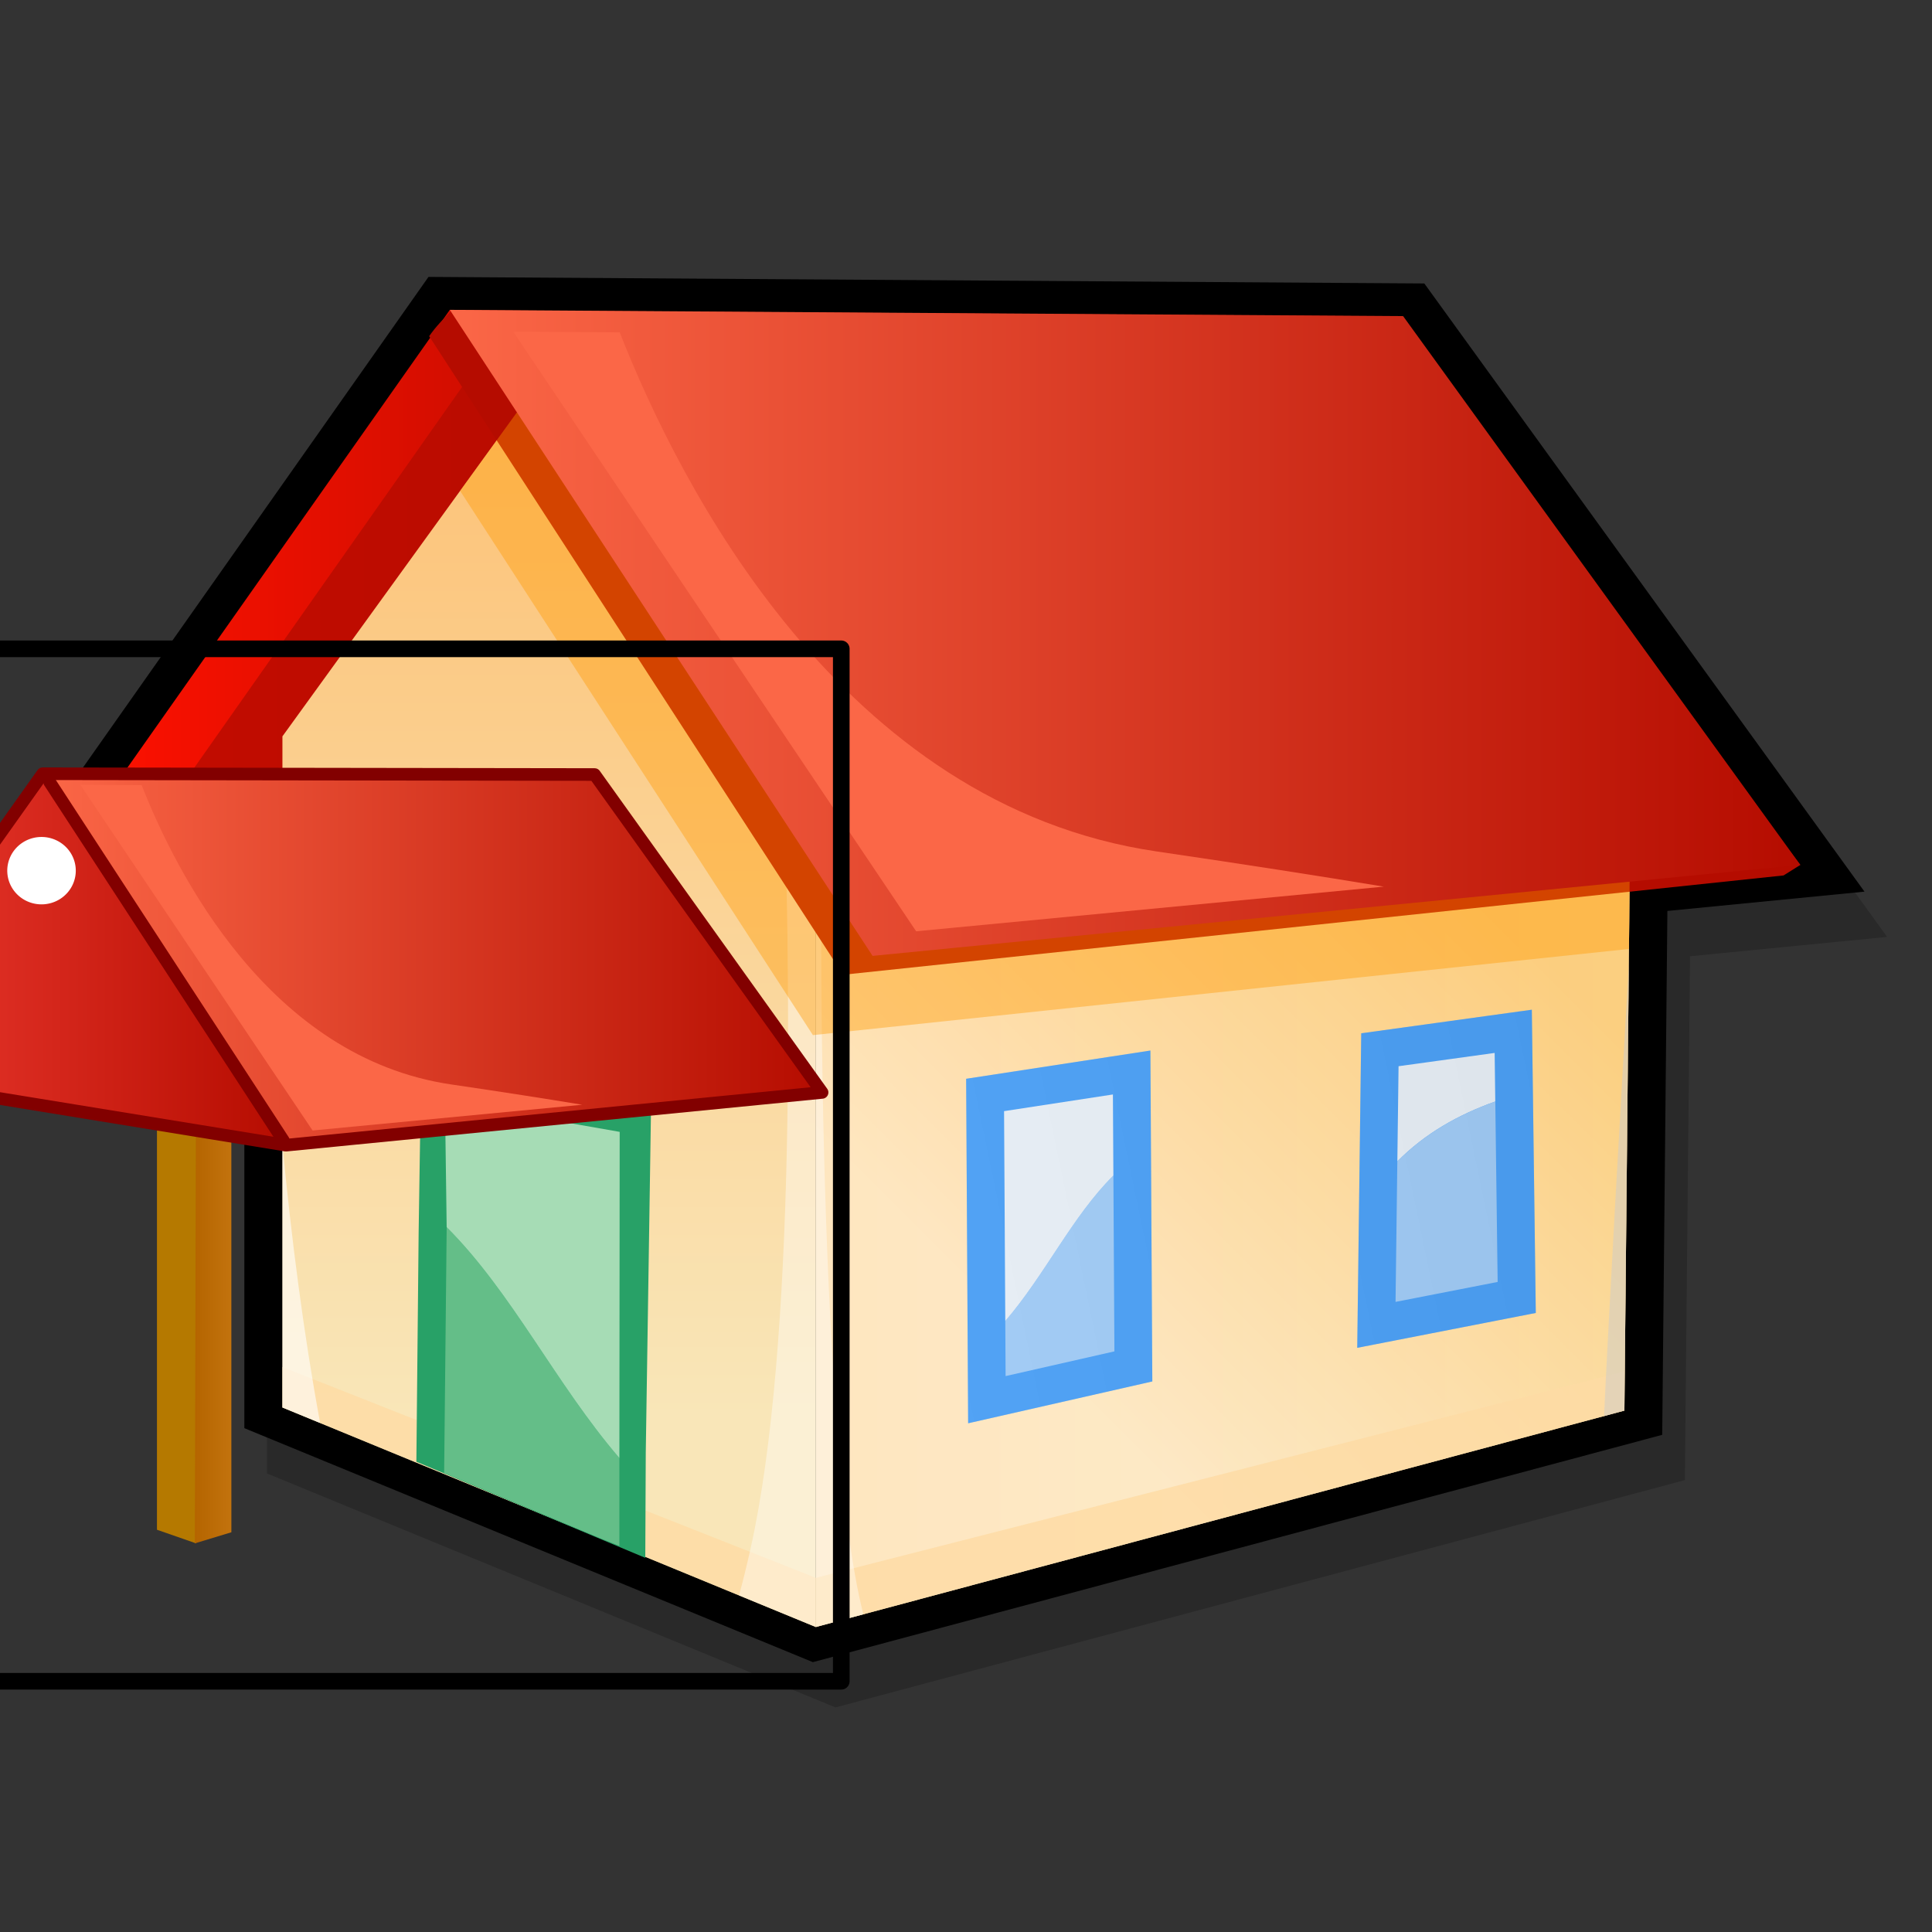 <?xml version="1.0" encoding="UTF-8" standalone="no"?>
<!-- Created with Sodipodi ("http://www.sodipodi.com/") -->
<svg
   xmlns:dc="http://purl.org/dc/elements/1.1/"
   xmlns:cc="http://web.resource.org/cc/"
   xmlns:rdf="http://www.w3.org/1999/02/22-rdf-syntax-ns#"
   xmlns:svg="http://www.w3.org/2000/svg"
   xmlns="http://www.w3.org/2000/svg"
   xmlns:xlink="http://www.w3.org/1999/xlink"
   xmlns:sodipodi="http://sodipodi.sourceforge.net/DTD/sodipodi-0.dtd"
   xmlns:inkscape="http://www.inkscape.org/namespaces/inkscape"
   width="48pt"
   height="48pt"
   viewBox="0 0 256 256"
   overflow="visible"
   enable-background="new 0 0 256 256"
   xml:space="preserve"
   id="svg153"
   sodipodi:version="0.32"
   sodipodi:docname="portico-full.svg"
   sodipodi:docbase="/Users/tim/Desktop/portico-full"
   inkscape:version="0.45.1"
   inkscape:output_extension="org.inkscape.output.svg.inkscape"><rect x="0" y="0" width="256" height="256" fill="#333333" stroke="none"/>
  <defs
   id="defs230"><linearGradient
     id="linearGradient3398"
     gradientUnits="userSpaceOnUse"
     x1="22.969"
     y1="83.857"
     x2="201.916"
     y2="83.857"
     gradientTransform="matrix(-1,0,0,1,261.519,0)">
      <stop
   offset="0"
   style="stop-color:#b56500;stop-opacity:1;"
   id="stop3400" />
      <stop
   offset="1"
   style="stop-color:#fbad47;stop-opacity:1;"
   id="stop3402" />
    </linearGradient><linearGradient
     id="linearGradient13999"><stop
       id="stop14033"
       offset="0"
       style="stop-color:#f23f35;stop-opacity:1;" /><stop
       style="stop-color:#b50c00;stop-opacity:1;"
       offset="1"
       id="stop14003" /></linearGradient><linearGradient
     inkscape:collect="always"
     xlink:href="#linearGradient13999"
     id="linearGradient11217"
     gradientUnits="userSpaceOnUse"
     gradientTransform="matrix(0.577,0,0,0.577,-28.581,78.64)"
     spreadMethod="pad"
     x1="10.895"
     y1="83.899"
     x2="115.919"
     y2="83.899" /><linearGradient
     inkscape:collect="always"
     xlink:href="#XMLID_7_"
     id="linearGradient11225"
     gradientUnits="userSpaceOnUse"
     gradientTransform="matrix(-0.577,0,0,0.577,122.218,78.64)"
     x1="22.969"
     y1="83.857"
     x2="201.916"
     y2="83.857" /><linearGradient
     inkscape:collect="always"
     xlink:href="#XMLID_3_"
     id="linearGradient11229"
     gradientUnits="userSpaceOnUse"
     gradientTransform="matrix(-0.577,0,0,0.577,122.218,78.64)"
     x1="165.449"
     y1="76.793"
     x2="250.789"
     y2="76.793" /><linearGradient
     inkscape:collect="always"
     xlink:href="#linearGradient3398"
     id="linearGradient20041"
     gradientUnits="userSpaceOnUse"
     gradientTransform="matrix(0.654,0,0,0.994,-23.488,4.396)"
     x1="-67.958"
     y1="102.631"
     x2="-17.112"
     y2="102.631" /><linearGradient
     inkscape:collect="always"
     xlink:href="#linearGradient3398"
     id="linearGradient20043"
     gradientUnits="userSpaceOnUse"
     gradientTransform="matrix(0.654,0,0,0.994,-23.488,4.396)"
     x1="-67.958"
     y1="102.631"
     x2="-17.112"
     y2="102.631" /></defs>
  <sodipodi:namedview
   id="base"
   inkscape:zoom="16.6258"
   inkscape:cx="0.14760743"
   inkscape:cy="22.70928"
   inkscape:window-width="1440"
   inkscape:window-height="792"
   inkscape:window-x="0"
   inkscape:window-y="22"
   inkscape:current-layer="Layer_1"
   pagecolor="#ffffff"
   inkscape:pageopacity="0" />
  <g
   id="Layer_2"
   stroke="#000000">
    <path
   fill="none"
   stroke="none"
   d="M256,256H0V0h256V256z"
   id="path155" />
  </g>
  <g
   id="Layer_1"
   stroke="#000000">
    <path
   opacity="0.2"
   stroke="none"
   d="M58.292,44.801L5.132,120.286c0,0,23.875,1.451,30.247,1.837c0,6.526,0,73.116,0,73.116    l75.329,31.003l112.544-30.119c0,0,0.654-66.139,0.686-69.417c5.733-0.562,26.117-2.56,26.117-2.56L191.73,43.56L59.777,42.691    L58.292,44.801z"
   id="path157" />
    <path
   stroke="none"
   d="M55.292,38.801L2.132,114.286c0,0,23.875,1.451,30.247,1.837c0,6.526,0,73.116,0,73.116l75.329,31.003    l112.544-30.119c0,0,0.654-66.139,0.686-69.417c5.733-0.562,26.117-2.56,26.117-2.56L188.73,37.56L56.777,36.691L55.292,38.801z"
   id="path158" />
    <linearGradient
   id="XMLID_1_"
   gradientUnits="userSpaceOnUse"
   x1="45.526"
   y1="145.151"
   x2="153.42"
   y2="145.151"
   gradientTransform="matrix(-1 0 0 1 261.519 0)">
      <stop
   offset="0"
   style="stop-color:#F9E6B8"
   id="stop160" />
      <stop
   offset="1"
   style="stop-color:#FEDBA4"
   id="stop161" />
    </linearGradient>
    <path
   fill="url(#XMLID_1_)"
   stroke="none"
   d="M215.993,110.868l-0.751,76.045L108.1,215.588V74.715L215.993,110.868z"
   id="path165" />
    <linearGradient
   id="XMLID_2_"
   gradientUnits="userSpaceOnUse"
   x1="125.743"
   y1="166.743"
   x2="185.243"
   y2="107.243">
      <stop
   offset="0"
   style="stop-color:#FFFFFF"
   id="stop167" />
      <stop
   offset="1"
   style="stop-color:#FF9900"
   id="stop168" />
    </linearGradient>
    <path
   opacity="0.3"
   fill="url(#XMLID_2_)"
   stroke="none"
   d="M215.993,110.868l-0.751,76.045L108.1,215.588V74.715L215.993,110.868    z"
   id="path172" />
    <path
   fill="#3399FF"
   stroke="none"
   d="M152.688,183.049l-0.146-25.217l0.001-0.001l-0.036-6.122l-0.046-7.891l-0.001,0.001    l-0.027-4.617l-5.724,0.877l-18.69,2.865l0.175,30.265l0.002,0.429l0.086,14.821l0.001-0.001l0.001,0.135L152.688,183.049z"
   id="path173" />
    <path
   fill="#99CCFF"
   stroke="none"
   d="M133.248,182.338l14.417-3.275l-0.135-23.3c-5.473,5.436-9.005,13.087-14.325,19.285    L133.248,182.338z"
   id="path174" />
    <path
   opacity="0.91"
   fill="#FFFFFF"
   stroke="none"
   d="M133.044,147.232l0.161,27.815c5.32-6.198,8.853-13.85,14.325-19.285    l-0.063-10.741L133.044,147.232z"
   id="path175" />
    <linearGradient
   id="XMLID_3_"
   gradientUnits="userSpaceOnUse"
   x1="165.449"
   y1="76.793"
   x2="250.789"
   y2="76.793"
   gradientTransform="matrix(-1 0 0 1 261.519 0)">
      <stop
   offset="0"
   style="stop-color:#B50C00"
   id="stop177" />
      <stop
   offset="1"
   style="stop-color:#FF1100"
   id="stop178" />
    </linearGradient>
    <path
   fill="url(#XMLID_3_)"
   stroke="none"
   d="M59.604,41.055l-48.873,69.397l34.211,2.079L96.07,48.536L59.604,41.055z"
   id="path182" />
    <path
   opacity="0.8"
   fill="#B50C00"
   stroke="none"
   d="M21.333,108H40l36.667-52.667l-12.667-8L21.333,108z"
   id="path183" />
    <linearGradient
   id="XMLID_4_"
   gradientUnits="userSpaceOnUse"
   x1="72.761"
   y1="187.722"
   x2="72.761"
   y2="17.133">
      <stop
   offset="0"
   style="stop-color:#F9E6B8"
   id="stop185" />
      <stop
   offset="1"
   style="stop-color:#FDB865"
   id="stop186" />
    </linearGradient>
    <path
   fill="url(#XMLID_4_)"
   stroke="none"
   d="M108.1,215.588l-70.677-29.089V97.57l33.083-45.711L108.1,104.22V215.588z"
   id="path190" />
    <path
   opacity="0.8"
   fill="#FEDBA4"
   stroke="none"
   d="M37.423,186.499l70.677,29.089v-6.517L37.423,181.14V186.499z"
   id="path191" />
    <path
   opacity="0.4"
   fill="#FFFFFF"
   stroke="none"
   d="M99.453,205.2c6.035-26.962,5.342-76.978,4.222-107.144l4.08,5.682    c0.114,0.664,0.228,1.328,0.345,2.006v109.844l-10.172-4.187C98.429,209.558,98.937,207.505,99.453,205.2z"
   id="path192" />
    <path
   fill="#3399FF"
   stroke="none"
   d="M203.501,173.973l-0.438-33.409l-0.088-6.773l-5.61,0.775l-16.993,2.349l-0.375,29.341    l0.001-0.001l-0.157,12.339L203.501,173.973z"
   id="path193" />
    <path
   opacity="0.91"
   fill="#FFFFFF"
   stroke="none"
   d="M198.133,145.955l-0.084-6.437l-12.733,1.76l-0.161,12.62    C188.82,150.179,193.26,147.688,198.133,145.955z"
   id="path194" />
    <path
   fill="#99CCFF"
   stroke="none"
   d="M185.154,153.898l-0.236,18.608l13.528-2.642l-0.313-23.91    C193.26,147.688,188.82,150.179,185.154,153.898z"
   id="path195" />
    <path
   opacity="0.8"
   fill="#FEDBA4"
   stroke="none"
   d="M215.242,181.724L108.1,209.071v6.517l107.143-28.675l0.751-76.045    l-0.018-0.006L215.242,181.724z"
   id="path196" />
    <g
   id="g197">
      <linearGradient
   id="XMLID_5_"
   gradientUnits="userSpaceOnUse"
   x1="211.907"
   y1="148.398"
   x2="121.907"
   y2="167.063">
        <stop
   offset="0"
   style="stop-color:#999999"
   id="stop199" />
        <stop
   offset="1"
   style="stop-color:#CCCCCC"
   id="stop200" />
      </linearGradient>
      <path
   opacity="0.2"
   fill="url(#XMLID_5_)"
   stroke="none"
   adobe-blending-mode="multiply"
   d="M152.688,183.049l-0.146-25.217     l0.001-0.001l-0.036-6.122l-0.046-7.891l-0.001,0.001l-0.027-4.617l-5.724,0.877l-18.69,2.865l0.175,30.265l0.002,0.429     l0.086,14.821l0.001-0.001l0.001,0.135L152.688,183.049z"
   id="path204" />
      <linearGradient
   id="XMLID_6_"
   gradientUnits="userSpaceOnUse"
   x1="212.483"
   y1="151.182"
   x2="122.483"
   y2="169.848">
        <stop
   offset="0"
   style="stop-color:#999999"
   id="stop206" />
        <stop
   offset="1"
   style="stop-color:#CCCCCC"
   id="stop207" />
      </linearGradient>
      <path
   opacity="0.2"
   fill="url(#XMLID_6_)"
   stroke="none"
   adobe-blending-mode="multiply"
   d="M203.501,173.973l-0.438-33.409     l-0.088-6.773l-5.61,0.775l-16.993,2.349l-0.375,29.341l0.001-0.001l-0.157,12.339L203.501,173.973z"
   id="path211" />
    </g>
    <path
   opacity="0.4"
   fill="#FFFFFF"
   stroke="none"
   d="M108.852,110.868c0,0-0.938,77.401,5.542,103.034l-6.294,1.686V113.326    C108.582,111.747,108.852,110.868,108.852,110.868z"
   id="path212" />
    <path
   fill="#B50C00"
   stroke="none"
   d="M236.333,116l2.218-1.393L183.39,41.911L59.911,41.09c-1.083,1.083-2.16,2.174-3.044,3.456    l54.848,84.613L236.333,116z"
   id="path213" />
    <path
   opacity="0.4"
   fill="#FF9900"
   stroke="none"
   d="M108.1,104.22L70.505,51.859l-9.54,13.181l46.749,72.119l108.132-11.418    l0.146-14.873L108.1,74.715V104.22z"
   id="path214" />
    <linearGradient
   id="XMLID_7_"
   gradientUnits="userSpaceOnUse"
   x1="22.969"
   y1="83.857"
   x2="201.916"
   y2="83.857"
   gradientTransform="matrix(-1 0 0 1 261.519 0)">
      <stop
   offset="0"
   style="stop-color:#B50C00"
   id="stop216" />
      <stop
   offset="1"
   style="stop-color:#FB6747"
   id="stop217" />
    </linearGradient>
    <path
   fill="url(#XMLID_7_)"
   stroke="none"
   d="M185.919,41.886L59.604,41.055l56.016,85.604l122.932-12.052L185.919,41.886z"
   id="path221" />
    <path
   d="M 85.568,192.475 L 86.253,147.587 L 55.811,141.187 L 55.745,145.518 L 55.635,152.669 L 55.634,152.668 L 55.513,160.618 L 55.47,163.472 L 55.47,163.473 L 55.171,193.689 L 85.504,206.423 L 85.568,192.475 z "
   id="path222"
   stroke="none"
   fill="#28A167"
   sodipodi:nodetypes="cccccccccccc" />
    <path
   fill="#64BE88"
   stroke="none"
   d="M 59.187,162.605 L 58.852,195.17 L 79.605,203.86 L 82.071,204.841 L 82.073,193.2 C 73.604,183.333 67.872,171.291 59.187,162.605 z "
   id="path223"
   sodipodi:nodetypes="cccccc" />
    <path
   fill="#A6DCB5"
   stroke="none"
   d="M 82.112,149.978 L 82.072,193.201 C 73.603,183.334 67.871,171.292 59.186,162.606 L 58.959,145.919 L 82.112,149.978 z "
   id="path224"
   sodipodi:nodetypes="ccccc" />
    <path
   opacity="0.6"
   fill="#FFFFFF"
   stroke="none"
   d="M37.423,186.499v-34.852c1.2,12.559,2.819,25.135,4.996,36.907    L37.423,186.499z"
   id="path225" />
    <path
   opacity="0.5"
   fill="#CCCCCC"
   stroke="none"
   adobe-blending-mode="overlay"
   d="M215.825,127.898l-0.583,59.015l-2.698,0.723    C213.24,172.873,214.678,147.587,215.825,127.898z"
   id="path226" />
    <path
   fill="#FB6747"
   stroke="none"
   d="M121.394,123.4l61.966-5.916c-8.369-1.381-18.311-2.936-30.095-4.663    c-41.795-6.123-63.241-48.647-71.15-68.78l-14.106-0.09L121.394,123.4z"
   id="path227" />
    <path
   opacity="0.8"
   fill="#FFFFFF"
   stroke="none"
   d="M41.667,107"
   id="path228" />
  <path
   style="fill:#800000;fill-opacity:1;stroke:#820000;stroke-width:0.788;stroke-linecap:butt;stroke-linejoin:round;stroke-miterlimit:4;stroke-opacity:1"
   d="M 49.979,117.325 L 92.613,125.853 L 92.613,134.312 L 49.979,125.49 L 49.979,117.325 z "
   id="rect2211"
   sodipodi:nodetypes="ccccc" /><path
   d="M 5.788,102.313 L -22.393,142.329 L -2.666,143.528 L 26.815,106.627 L 5.788,102.313 z "
   id="path4352"
   style="fill:url(#linearGradient11229);stroke:none" /><path
   d="M -16.28,140.915 L -5.516,140.915 L 15.627,110.546 L 8.323,105.933 L -16.28,140.915 z "
   id="path4354"
   style="opacity:0.8;fill:#b50c00;stroke:none" /><path
   d="M 78.625,102.792 L 5.788,102.313 L 38.088,151.674 L 108.974,144.725 L 78.625,102.792 z "
   id="path4356"
   style="fill:url(#linearGradient11225);stroke:none" /><path
   d="M 41.418,149.795 L 77.149,146.384 C 72.323,145.588 66.59,144.691 59.795,143.695 C 35.695,140.164 23.329,115.644 18.769,104.035 L 10.635,103.983 L 41.418,149.795 z "
   id="path4360"
   style="fill:#fb6747;stroke:none" /><g
   id="g17116"
   transform="matrix(0.67,0,0,0.476,35.863,111.926)"><path
     sodipodi:nodetypes="ccccc"
     id="path6198"
     d="M -75.029,36.791 L -67.868,36.791 L -67.95,171.094 L -75.029,167.082 L -75.029,36.791 z "
     style="fill:#b57900;fill-opacity:1;stroke:none;stroke-width:0.534;stroke-linecap:butt;stroke-linejoin:round;stroke-miterlimit:4;stroke-opacity:1" /><path
     sodipodi:nodetypes="ccccc"
     id="path6200"
     d="M -67.958,41.675 L -61.546,41.675 L -61.54,167.826 L -68.183,170.949 L -67.958,41.675 z "
     style="fill:url(#linearGradient20041);fill-opacity:1;stroke:none;stroke-width:0.534;stroke-linecap:butt;stroke-linejoin:round;stroke-miterlimit:4;stroke-opacity:1" /></g><g
   id="g17120"
   transform="matrix(0.731,0,0,0.449,75.644,127.679)"><path
     sodipodi:nodetypes="ccccc"
     id="path17122"
     d="M -75.029,36.791 L -67.868,36.791 L -67.95,171.094 L -75.029,167.082 L -75.029,36.791 z "
     style="fill:#b57900;fill-opacity:1;stroke:none;stroke-width:0.534;stroke-linecap:butt;stroke-linejoin:round;stroke-miterlimit:4;stroke-opacity:1" /><path
     sodipodi:nodetypes="ccccc"
     id="path17124"
     d="M -67.958,41.675 L -61.546,41.675 L -61.54,167.826 L -68.166,171.102 L -67.958,41.675 z "
     style="fill:url(#linearGradient20043);fill-opacity:1;stroke:none;stroke-width:0.534;stroke-linecap:butt;stroke-linejoin:round;stroke-miterlimit:4;stroke-opacity:1" /></g><path
   style="fill:url(#linearGradient11217);fill-opacity:1;stroke:none;stroke-width:0.534;stroke-linecap:butt;stroke-linejoin:round;stroke-miterlimit:4;stroke-opacity:1"
   d="M 5.731,102.394 L 38.261,151.642 L -22.299,142.231 L 5.731,102.394 z "
   id="rect6230"
   sodipodi:nodetypes="cccc" /><path
   style="fill:none;fill-opacity:1;stroke:#820000;stroke-width:1.669;stroke-linecap:butt;stroke-linejoin:round;stroke-miterlimit:4;stroke-opacity:1"
   d="M 5.655,102.524 L 78.788,102.629 L 108.932,144.752 L 37.884,151.743 L -5.256,144.709 L -9.878,143.976 L -22.387,141.992 L 5.655,102.524 z "
   id="rect8171"
   sodipodi:nodetypes="cccccccc" /><path
   style="fill:none;fill-opacity:1;stroke:#820000;stroke-width:1.668;stroke-linecap:butt;stroke-linejoin:round;stroke-miterlimit:4;stroke-dasharray:none;stroke-opacity:1"
   d="M 6.577,103.621 L 37.549,151.126 L 6.577,103.621 z "
   id="rect9145"
   sodipodi:nodetypes="ccc" /><path
   sodipodi:type="arc"
   style="fill:#ffffff;fill-opacity:1;stroke:none;stroke-width:0.678;stroke-linecap:butt;stroke-linejoin:round;stroke-miterlimit:4;stroke-dasharray:none;stroke-opacity:1"
   id="path12059"
   sodipodi:cx="-16.785446"
   sodipodi:cy="-16.83156"
   sodipodi:rx="5.1717324"
   sodipodi:ry="4.9902678"
   d="M -11.614,-16.832 A 5.172,4.99 0 1 1 -11.616,-16.993"
   sodipodi:start="0"
   sodipodi:end="6.2507712"
   sodipodi:open="true"
   transform="matrix(0.876,-5.3710196e-2,5.6585279e-2,0.893,21.16,129.516)" /><rect
   style="opacity:1;fill:none;fill-opacity:1;stroke:#000000;stroke-width:2.205;stroke-linecap:butt;stroke-linejoin:round;stroke-miterlimit:4;stroke-dasharray:none;stroke-opacity:1"
   id="rect5383"
   width="136.804"
   height="136.804"
   x="-25.331"
   y="85.972"
   inkscape:export-xdpi="2245.5496"
   inkscape:export-ydpi="2245.5496" /></g>
</svg>